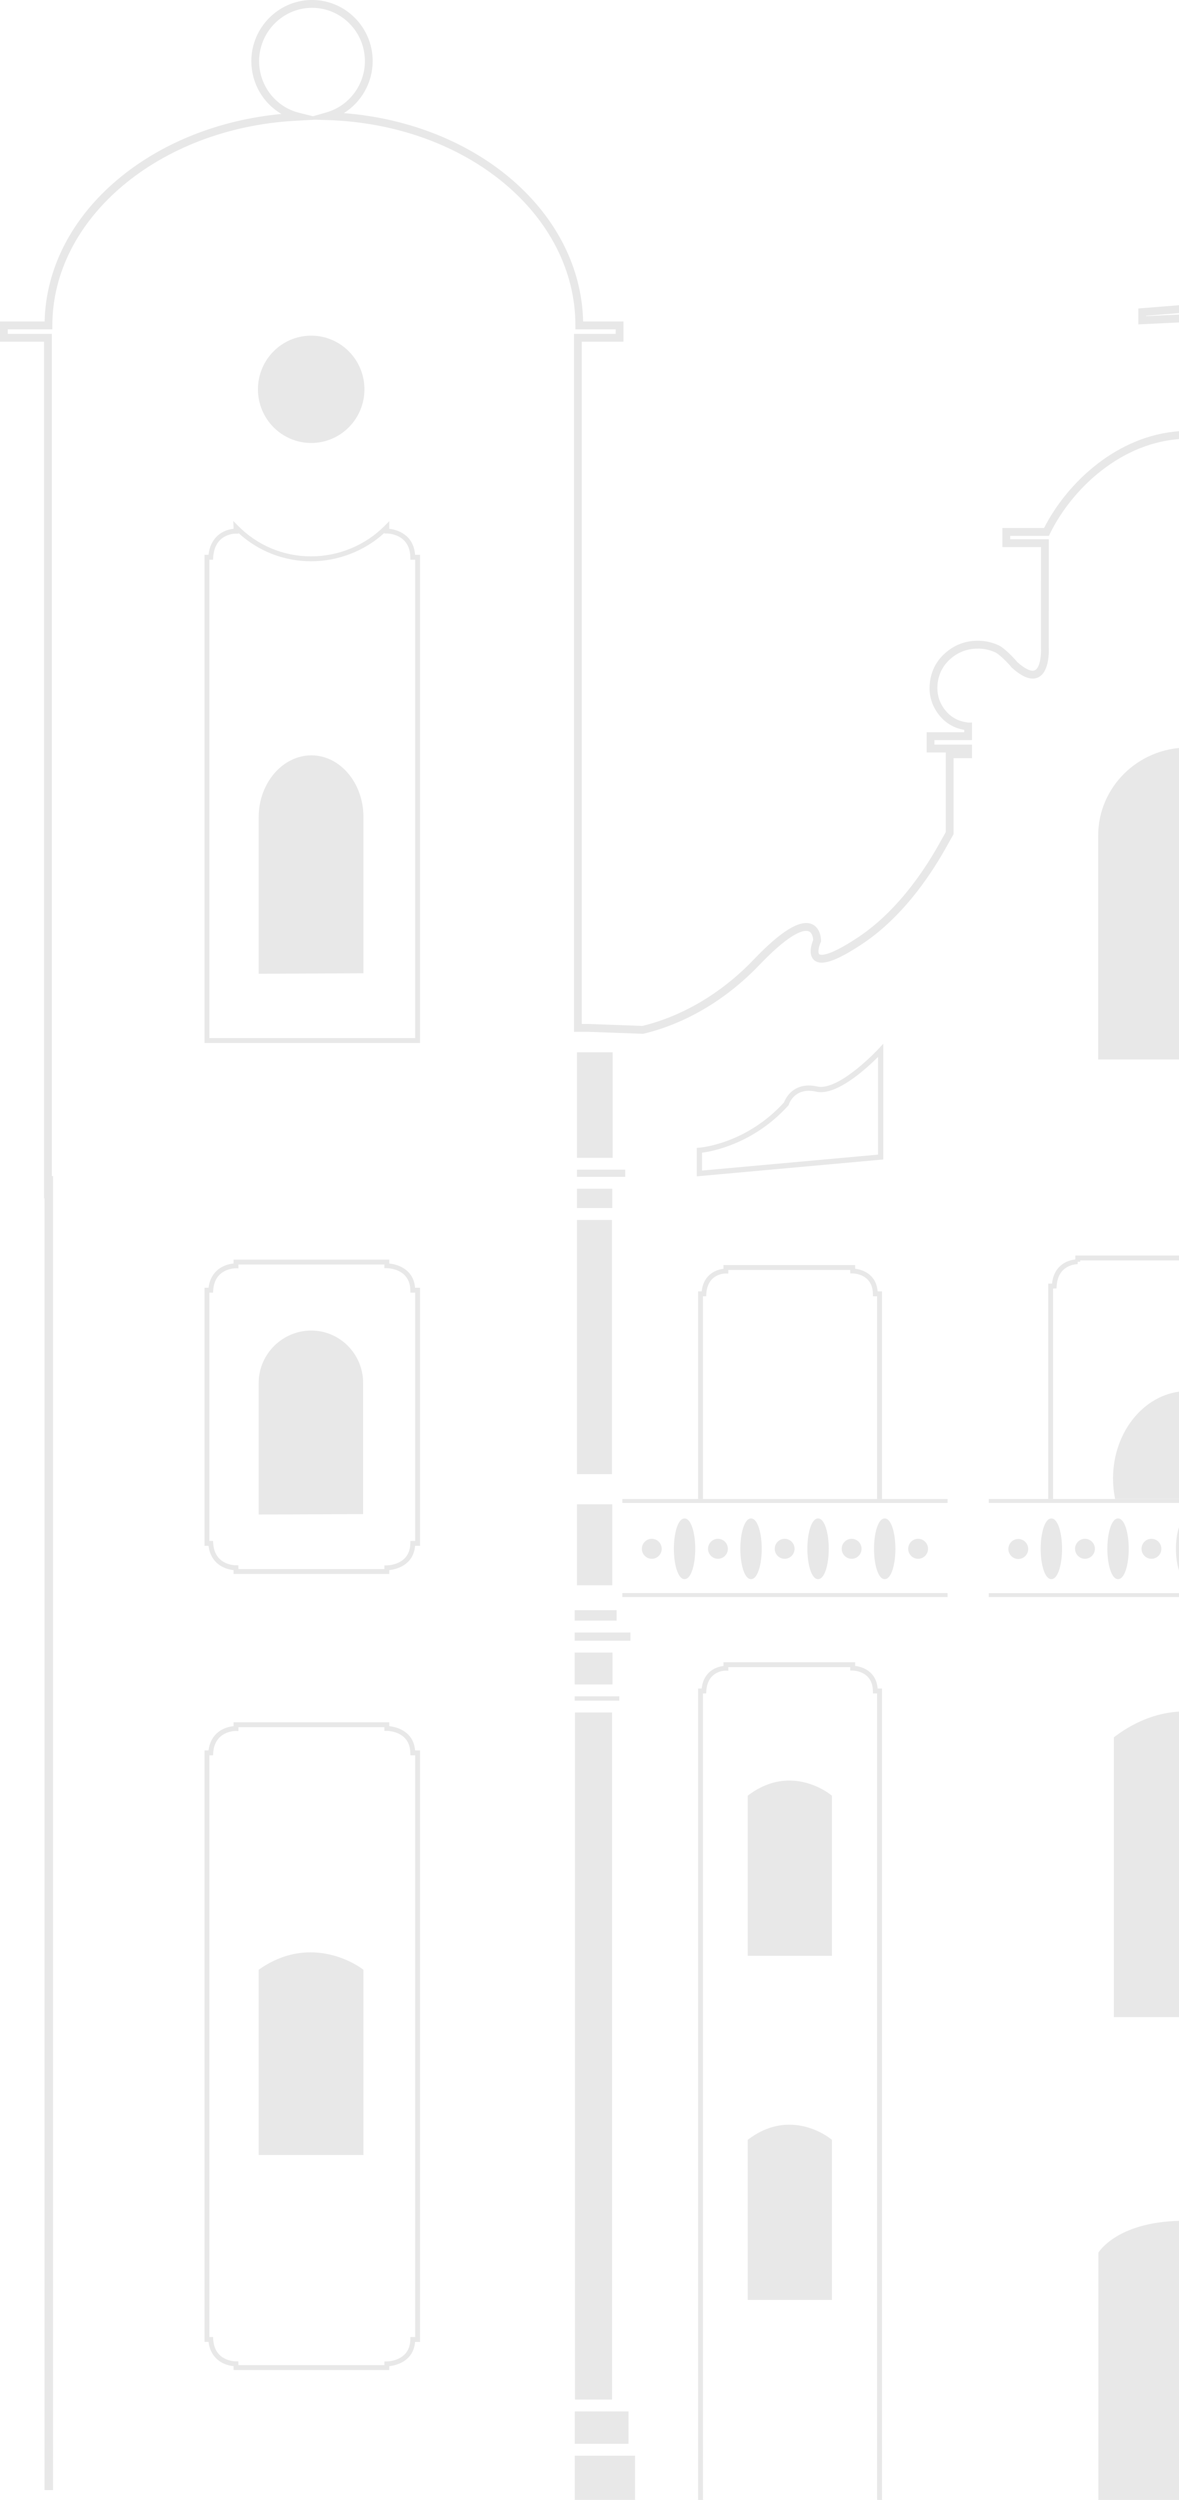 <svg width="554" height="1174" viewBox="0 0 554 1174" fill="none" xmlns="http://www.w3.org/2000/svg">
<g clip-path="url(#clip0)">
<path d="M327.863 539.479L328.592 539.432C328.811 539.418 350.776 537.798 368.781 517.964C369.216 516.784 371.999 510.224 380.04 510.224C381.27 510.224 382.581 510.38 383.936 510.686C384.491 510.811 385.089 510.875 385.714 510.875C396.404 510.876 413.081 492.94 413.248 492.758L414.596 491.297V544.082L327.863 551.927V539.479ZM413.039 495.235C408.758 499.603 395.351 512.444 385.713 512.442C384.974 512.442 384.261 512.366 383.595 512.215C382.351 511.934 381.155 511.792 380.04 511.792C372.418 511.792 370.293 518.33 370.206 518.607L370.155 518.774L370.037 518.903C353.438 537.27 333.456 540.457 329.418 540.923V550.211L413.038 542.648V495.235H413.039Z" fill="#E8E8E8"/>
<path d="M327.405 552.431L327.406 539.047L328.563 538.972C328.782 538.958 350.513 537.358 368.386 517.719C368.964 516.202 371.9 509.765 380.041 509.765C381.308 509.765 382.652 509.924 384.039 510.237C384.561 510.356 385.125 510.415 385.715 510.415C396.234 510.416 412.749 492.626 412.913 492.446L415.055 490.126V544.504L327.405 552.431ZM328.321 539.91L328.32 551.423L414.138 543.661V492.47L413.582 493.072C413.414 493.255 396.628 511.336 385.714 511.336C385.714 511.336 385.714 511.336 385.713 511.336C385.056 511.336 384.425 511.269 383.836 511.137C382.516 510.837 381.239 510.686 380.04 510.686C372.341 510.686 369.668 516.883 369.211 518.125L369.12 518.275C350.939 538.301 328.841 539.878 328.62 539.892L328.321 539.91ZM328.962 550.715V540.513L329.367 540.466C333.202 540.022 353.171 536.883 369.7 518.593L369.769 518.471C369.861 518.176 372.1 511.331 380.04 511.331C381.187 511.331 382.418 511.477 383.696 511.766C384.33 511.909 385.009 511.981 385.714 511.981C395.243 511.981 408.789 498.915 412.715 494.911L413.498 494.112V543.07L328.962 550.715ZM329.877 541.332V549.708L412.582 542.228V496.349C407.029 501.902 394.869 512.904 385.714 512.904C384.942 512.904 384.195 512.823 383.496 512.666C382.283 512.391 381.12 512.253 380.04 512.253C372.762 512.253 370.726 518.481 370.643 518.746L370.494 519.085L370.377 519.215C354.142 537.177 334.607 540.721 329.877 541.332Z" fill="#E8E8E8"/>
<path d="M414.425 703.972H412.138V608.753H410.18L410.161 607.621C409.998 598.179 401.056 598.017 400.676 598.015L399.539 598.009L399.536 596.399H342.235V598.091L341.063 598.062C340.717 598.023 332.455 598.012 331.887 607.67L331.824 608.753H330.319V703.973H328.032V606.45H329.699C330.704 597.867 337.24 596.173 339.949 595.84V594.096H401.824V595.806C404.628 596.171 411.673 597.936 412.392 606.449H414.426V703.972H414.425Z" fill="#E8E8E8"/>
<path d="M414.426 1174H412.139V795.263H410.181L410.162 794.131C409.999 784.689 401.057 784.527 400.677 784.525L399.54 784.519L399.537 782.909H342.236V784.602L341.064 784.573C340.718 784.539 332.456 784.522 331.888 794.18L331.824 795.263H330.319V1174H328.032V792.96H329.699C330.704 784.378 337.24 782.684 339.949 782.351V780.606H401.824V782.316C404.628 782.681 411.673 784.446 412.392 792.959H414.426V1174Z" fill="#E8E8E8"/>
<path d="M182.917 1113H109.757V1111.17C105.303 1110.77 99.008 1108.03 97.996 1099.79H96.095V822.017H97.996C99.013 813.738 105.365 811.013 109.757 810.634V808.808H182.917V810.619C185.99 810.967 194.249 812.762 195.041 822.018H197.365V1099.8H195.041C194.249 1109.05 185.99 1110.85 182.917 1111.19V1113ZM112.045 1110.7H180.631V1108.97L181.774 1108.97C182.215 1108.97 192.624 1108.81 192.812 1098.62L192.833 1097.49H195.079V824.32H192.833L192.812 823.19C192.623 812.966 182.217 812.839 181.774 812.839L180.631 812.838V811.11H112.045V812.916L110.875 812.89C109.814 812.89 100.816 813.181 100.181 823.241L100.112 824.32H98.383V1097.49H100.112L100.181 1098.57C100.816 1108.63 109.818 1108.92 110.843 1108.92H111.986L112.045 1110.7Z" fill="#E8E8E8"/>
<path d="M197.365 489.812L96.095 489.804V260.544H97.988C98.978 251.663 105.352 248.744 109.757 248.338L109.751 247.648L109.601 244.636L111.706 246.78C120.885 256.13 133.131 261.278 146.188 261.278C159.242 261.278 171.916 255.973 180.959 246.724L182.917 244.721V248.322C185.998 248.692 194.291 250.614 195.046 260.543H197.365V489.812ZM98.383 487.499L195.079 487.508V262.847H192.832L192.813 261.716C192.623 250.675 182.217 250.537 181.775 250.537L180.632 250.536V250.236C171.336 258.748 158.936 263.582 146.19 263.582C133.428 263.582 121.406 258.885 112.046 250.299V250.62L110.874 250.591H110.873C109.814 250.591 100.821 250.907 100.181 261.764L100.118 262.847H98.383V487.499H98.383Z" fill="#E8E8E8"/>
<path d="M182.917 739.161H109.757V737.328C105.303 736.927 99.008 734.188 97.996 725.951H96.095V604.742H97.996C99.013 596.463 105.365 593.738 109.757 593.359V591.534H182.917V593.344C185.99 593.692 194.249 595.487 195.041 604.743H197.365V725.952H195.041C194.249 735.209 185.99 737.004 182.917 737.351V739.161ZM112.045 736.858H180.631V735.131L181.774 735.13C182.215 735.128 192.624 734.963 192.812 724.779L192.833 723.648H195.079V607.045H192.833L192.812 605.915C192.623 595.691 182.217 595.564 181.774 595.564L180.631 595.563V593.836H112.045V595.641L110.875 595.614C110.875 595.614 110.875 595.614 110.874 595.614C109.814 595.614 100.816 595.906 100.181 605.966L100.112 607.045H98.383V723.648H100.112L100.181 724.727C100.816 734.789 109.818 735.08 110.843 735.08H111.986L112.045 736.858Z" fill="#E8E8E8"/>
<path d="M494.837 703.971H492.55V602.81H494.324C495.381 593.462 502.47 591.753 505.293 591.446V589.601H557.591V591.904H507.579V592.531H506.436L506.411 593.683V593.68V593.683L506.41 593.598L506.408 593.683L506.41 593.592L506.408 593.683L506.41 593.592L506.381 592.531V593.682V593.669V593.682L506.376 592.531L506.376 593.682V593.679V593.682L506.35 592.531L506.357 593.683C505.432 593.688 497.302 594.021 496.539 603.664H496.538C496.537 603.682 496.536 603.7 496.535 603.718L496.527 603.822C496.525 603.854 496.523 603.884 496.518 603.915L496.522 603.915L496.518 603.915C496.516 603.929 496.514 603.942 496.512 603.956L496.519 603.957L496.512 603.956C496.51 603.968 496.508 603.979 496.505 603.99L496.517 603.991L496.451 605.073L494.838 605.114V703.971H494.837Z" fill="#E8E8E8"/>
<path d="M146.225 208.029C160.044 208.029 171.246 196.747 171.246 182.829C171.246 168.912 160.044 157.629 146.225 157.629C132.407 157.629 121.205 168.912 121.205 182.829C121.205 196.747 132.407 208.029 146.225 208.029Z" fill="#E8E8E8"/>
<path d="M541.055 732.035C543.626 732.035 545.717 729.929 545.717 727.34C545.717 724.75 543.626 722.644 541.055 722.644C538.485 722.644 536.394 724.75 536.394 727.34C536.394 729.929 538.486 732.035 541.055 732.035Z" fill="#E8E8E8"/>
<path d="M525.362 741.589C528.627 741.589 530.389 734.247 530.389 727.34C530.389 720.432 528.627 713.09 525.362 713.09C522.097 713.09 520.335 720.432 520.335 727.34C520.335 734.248 522.096 741.589 525.362 741.589Z" fill="#E8E8E8"/>
<path d="M509.82 732.035C512.391 732.035 514.482 729.929 514.482 727.34C514.482 724.75 512.391 722.644 509.82 722.644C507.249 722.644 505.158 724.75 505.158 727.34C505.158 729.929 507.249 732.035 509.82 732.035Z" fill="#E8E8E8"/>
<path d="M494.024 741.589C497.288 741.589 499.05 734.247 499.05 727.34C499.05 720.432 497.288 713.09 494.024 713.09C490.759 713.09 488.997 720.432 488.997 727.34C488.997 734.248 490.759 741.589 494.024 741.589Z" fill="#E8E8E8"/>
<path d="M478.481 732.124C481.053 732.124 483.144 730.017 483.144 727.429C483.144 724.839 481.053 722.733 478.481 722.733C475.911 722.733 473.82 724.839 473.82 727.429C473.82 730.017 475.911 732.124 478.481 732.124Z" fill="#E8E8E8"/>
<path d="M431.409 732.035C433.98 732.035 436.071 729.929 436.071 727.34C436.071 724.75 433.98 722.644 431.409 722.644C428.838 722.644 426.747 724.75 426.747 727.34C426.747 729.929 428.838 732.035 431.409 732.035Z" fill="#E8E8E8"/>
<path d="M415.716 741.589C418.981 741.589 420.743 734.247 420.743 727.34C420.743 720.432 418.981 713.09 415.716 713.09C412.451 713.09 410.689 720.432 410.689 727.34C410.689 734.248 412.45 741.589 415.716 741.589Z" fill="#E8E8E8"/>
<path d="M400.173 732.035C402.744 732.035 404.835 729.929 404.835 727.34C404.835 724.75 402.744 722.644 400.173 722.644C397.601 722.644 395.51 724.75 395.51 727.34C395.511 729.929 397.602 732.035 400.173 732.035Z" fill="#E8E8E8"/>
<path d="M384.401 741.589C387.665 741.589 389.427 734.247 389.427 727.34C389.427 720.432 387.665 713.09 384.401 713.09C381.136 713.09 379.374 720.432 379.374 727.34C379.374 734.248 381.136 741.589 384.401 741.589Z" fill="#E8E8E8"/>
<path d="M368.702 732.035C371.272 732.035 373.363 729.929 373.363 727.34C373.363 724.751 371.272 722.645 368.702 722.645C366.13 722.645 364.039 724.751 364.039 727.34C364.039 729.929 366.13 732.035 368.702 732.035Z" fill="#E8E8E8"/>
<path d="M352.903 741.589C356.168 741.589 357.93 734.247 357.93 727.34C357.93 720.432 356.168 713.09 352.903 713.09C349.638 713.09 347.876 720.432 347.876 727.34C347.876 734.248 349.638 741.589 352.903 741.589Z" fill="#E8E8E8"/>
<path d="M337.362 732.035C339.933 732.035 342.024 729.929 342.024 727.34C342.024 724.751 339.933 722.645 337.362 722.645C334.792 722.645 332.701 724.751 332.701 727.34C332.701 729.929 334.793 732.035 337.362 732.035Z" fill="#E8E8E8"/>
<path d="M321.668 741.589C324.933 741.589 326.695 734.247 326.695 727.34C326.695 720.432 324.933 713.09 321.668 713.09C318.403 713.09 316.642 720.432 316.642 727.34C316.642 734.248 318.403 741.589 321.668 741.589Z" fill="#E8E8E8"/>
<path d="M306.268 732.035C308.84 732.035 310.931 729.929 310.931 727.34C310.931 724.75 308.84 722.644 306.268 722.644C303.698 722.644 301.607 724.75 301.607 727.34C301.607 729.929 303.698 732.035 306.268 732.035Z" fill="#E8E8E8"/>
<path d="M351.708 843.015C357.739 838.478 364.19 836.177 370.886 836.177C382.27 836.177 390.255 842.764 390.588 843.045L390.918 843.321V918.469H351.34V843.291L351.708 843.015Z" fill="#E8E8E8"/>
<path d="M351.708 1004.63C357.739 1000.09 364.19 997.787 370.886 997.787C382.27 997.787 390.255 1004.37 390.588 1004.65L390.918 1004.93V1080.08H351.34V1004.9L351.708 1004.63Z" fill="#E8E8E8"/>
<path d="M121.951 924.751C129.471 919.506 137.515 916.848 145.861 916.848C160.053 916.848 170.004 924.457 170.421 924.78L170.777 925.056V1012.03H121.556V925.026L121.951 924.751Z" fill="#E8E8E8"/>
<path d="M121.555 649.381C121.567 635.849 132.795 624.841 146.235 624.841C159.682 624.841 170.621 635.859 170.621 649.402V711.045L121.554 711.247V649.381H121.555Z" fill="#E8E8E8"/>
<path d="M121.556 383.657C121.568 367.699 132.834 354.722 146.315 354.722C159.803 354.722 170.778 367.714 170.778 383.684V457.064L121.557 457.306V383.657H121.556Z" fill="#E8E8E8"/>
<path d="M591.847 815.597C581.347 807.696 570.118 803.69 558.477 803.69C558.248 803.69 558.024 803.7 557.797 803.702C557.57 803.7 557.346 803.69 557.117 803.69C545.475 803.69 534.247 807.696 523.747 815.597L523.38 815.873V947.27H557.793H557.803H592.216V815.873L591.847 815.597Z" fill="#E8E8E8"/>
<path d="M557.8 351.075C557.8 351.075 557.797 351.075 557.795 351.075H557.791C534.738 351.215 516.027 369.691 516.027 392.389V497.552H557.791H557.8H599.563V392.389C599.563 369.692 580.852 351.216 557.8 351.075Z" fill="#E8E8E8"/>
<path d="M295.322 1132.44H270.08V1147.64H295.322V1132.44Z" fill="#E8E8E8"/>
<path d="M298.405 1153.22H270.08V1173.96H298.405V1153.22Z" fill="#E8E8E8"/>
<path d="M287.62 804.218H270.171V1126.87H287.62V804.218Z" fill="#E8E8E8"/>
<path d="M296.232 766.645H270.031V770.489H296.232V766.645Z" fill="#E8E8E8"/>
<path d="M291.01 796.616H270.031V798.642H291.01V796.616Z" fill="#E8E8E8"/>
<path d="M287.815 776.064H270.031V791.04H287.815V776.064Z" fill="#E8E8E8"/>
<path d="M289.741 756.155H270.031V761.069H289.741V756.155Z" fill="#E8E8E8"/>
<path d="M287.562 572.911H271.118V692.292H287.562V572.911Z" fill="#E8E8E8"/>
<path d="M293.786 549.301H271.118V552.661H293.786V549.301Z" fill="#E8E8E8"/>
<path d="M287.709 558.237H271.118V567.301H287.709V558.237Z" fill="#E8E8E8"/>
<path d="M287.709 706.448H271.118V744.481H287.709V706.448Z" fill="#E8E8E8"/>
<path d="M287.889 494.186H271.102V543.725H287.889V494.186Z" fill="#E8E8E8"/>
<path d="M557.799 703.943H557.79H464.608V705.786H557.79H557.799H650.981V703.943H557.799Z" fill="#E8E8E8"/>
<path d="M445.26 703.965H292.431V705.806H445.26V703.965Z" fill="#E8E8E8"/>
<path d="M445.26 748.145H292.431V749.986H445.26V748.145Z" fill="#E8E8E8"/>
<path d="M557.593 748.166H464.608V750.009H557.593V748.166Z" fill="#E8E8E8"/>
<path d="M557.799 1042.93C557.799 1042.93 557.796 1042.93 557.795 1042.93H557.79C525.16 1042.49 516.112 1057.89 516.112 1057.89V1174H557.79H557.799H599.477V1057.89C599.477 1057.89 590.429 1042.49 557.799 1042.93Z" fill="#E8E8E8"/>
<path d="M557.8 653.273C557.8 653.273 557.797 653.273 557.795 653.273H557.791C538.583 653.442 523.001 671.782 523.001 694.308C523.001 697.627 523.348 700.851 523.986 703.943H557.791H557.8H591.604C592.243 700.851 592.589 697.627 592.589 694.308C592.589 671.782 577.007 653.442 557.8 653.273Z" fill="#E8E8E8"/>
<path d="M557.591 741.589C554.326 741.589 552.564 734.247 552.564 727.34C552.564 720.432 554.326 713.09 557.591 713.09C560.856 713.09 562.618 720.432 562.618 727.34C562.618 734.248 560.857 741.589 557.591 741.589Z" fill="#E8E8E8"/>
<path d="M1095.31 562.755H1091.65V156.789H1112.34V154.658H1091.4V152.816C1091.4 102.532 1041.34 60.327 977.43 56.732L967.964 56.208L962.139 56.388C896.806 58.404 845.629 100.761 845.629 152.816V154.658H826.697V156.789H846.281V484.56H839.477L813.806 485.489L813.569 485.434C802.255 482.785 780.144 475.071 759.179 453.163C743.466 436.743 737.697 436.648 735.949 437.371C734.287 438.056 733.945 440.491 733.875 441.377C734.614 443.161 736.393 448.342 733.419 450.904C730.082 453.778 723.106 451.42 710.8 443.258C692.733 431.277 679.809 412.703 672.147 399.231C671.096 397.374 668.96 393.571 668.164 392.151L667.927 391.729V356.053H659.254V349.677H676.912V347.546H659.254V339.319H661.083C661.137 339.319 661.182 339.319 661.22 339.319C661.404 339.263 661.618 339.215 661.952 339.166C666.377 338.532 669.952 336.302 672.579 332.535C674.855 329.269 675.83 325.567 675.478 321.529C674.998 316.028 672.444 311.547 667.888 308.209C664.47 305.705 660.482 304.487 656.045 304.591C653.213 304.657 650.534 305.294 648.082 306.485C646.484 307.261 642.053 311.585 640.829 313.251L640.575 313.532C635.41 318.163 631.328 319.646 628.095 318.066C622.765 315.46 623.126 305.455 623.205 304.045L623.176 253.232H641.321V251.642H623.135L622.632 250.614C612.211 229.322 588.804 207.292 560.002 206.073L558.25 206V147.548L577.46 148.469V148.265L558.25 146.73V125.219H558.002V121.534H561.909V143.324L581.119 144.86V152.334L561.909 151.413V202.489C590.939 204.531 614.477 226.443 625.401 247.956H644.98V256.916H626.837L626.864 304.151L626.861 304.207C626.691 307.114 627.161 313.516 629.694 314.751C631.353 315.558 634.303 314.19 638.011 310.896C639.416 309.08 644.092 304.331 646.492 303.166C649.417 301.744 652.602 300.984 655.96 300.907C661.23 300.781 665.958 302.239 670.04 305.229C675.489 309.222 678.544 314.598 679.122 321.206C679.552 326.132 678.358 330.656 675.572 334.652C672.429 339.159 668.172 341.88 662.912 342.745V343.86H680.571V353.361H671.586V390.758C672.507 392.401 674.368 395.712 675.323 397.401C682.784 410.521 695.347 428.595 712.811 440.177C727.867 450.162 730.758 448.339 731.037 448.101C731.799 447.448 731.307 444.593 730.36 442.477L730.201 442.125L730.197 441.736C730.195 441.493 730.188 435.761 734.561 433.959C740.022 431.706 748.938 437.152 761.812 450.604C781.978 471.677 803.17 479.178 814.16 481.786L839.409 480.874L842.62 480.873V160.474H823.036V150.973H841.989C843.128 99.81 891.521 58.083 954.408 53.122C946.182 47.976 940.879 38.778 940.879 28.701C940.879 12.867 953.668 -0.013 969.389 -0.013H969.549C969.624 -0.013 969.699 -0.01 969.773 -0.005C985.281 0.203 997.896 13.08 997.896 28.701C997.896 39.15 992.36 48.483 983.766 53.517C1013.19 56.31 1040.36 67.153 1060.8 84.368C1082.36 102.519 1094.47 126.107 1095.04 150.974H1116V160.475H1095.3V562.755H1095.31ZM969.371 3.672C955.688 3.672 944.539 14.9 944.539 28.701C944.539 39.831 951.959 49.73 962.583 52.774L968.92 54.59L975.334 53.006C986.465 50.257 994.239 40.263 994.239 28.702C994.239 15.087 983.242 3.862 969.727 3.682L969.559 3.675C969.537 3.675 969.515 3.675 969.493 3.675L969.371 3.672ZM24.354 562.755H20.695V160.474H0V150.973H20.964C21.534 126.106 33.639 102.518 55.196 84.367C75.644 67.15 102.806 56.307 132.232 53.516C123.638 48.483 118.102 39.149 118.102 28.7C118.102 13.079 130.718 0.202 146.226 -0.005C146.299 -0.011 146.374 -0.014 146.449 -0.014H146.609C162.33 -0.014 175.119 12.867 175.119 28.7C175.119 38.777 169.817 47.974 161.59 53.121C224.477 58.082 272.87 99.809 274.009 150.972H292.961V160.473H273.378V480.875H276.523L301.838 481.789C312.827 479.181 334.019 471.679 354.185 450.606C367.059 437.154 375.973 431.708 381.436 433.962C385.809 435.764 385.802 441.496 385.8 441.739L385.797 442.128L385.637 442.483C384.69 444.597 384.199 447.452 384.96 448.106C385.241 448.345 388.133 450.166 403.187 440.182C420.651 428.6 433.215 410.526 440.678 397.401C441.632 395.715 443.491 392.404 444.413 390.762V353.365H435.428V343.864H453.087V342.749C447.827 341.884 443.57 339.163 440.426 334.655C437.64 330.66 436.447 326.136 436.877 321.21C437.454 314.601 440.509 309.225 445.958 305.232C450.04 302.241 454.785 300.786 460.039 300.91C463.396 300.988 466.582 301.748 469.507 303.17C471.907 304.335 476.582 309.083 477.988 310.899C481.696 314.195 484.646 315.564 486.305 314.755C488.839 313.519 489.308 307.116 489.138 304.211L489.135 304.1L489.163 256.921H471.019V247.961H490.599C501.522 226.447 525.061 204.536 554.091 202.494V151.417L534.881 152.339V144.865L554.091 143.329V121.538H557.998V125.223H557.75V146.734L538.54 148.27V148.474L557.75 147.552V206.004L555.998 206.078C527.196 207.296 503.789 229.326 493.369 250.619L492.866 251.647H474.679V253.236H492.825L492.795 304.049C492.874 305.46 493.235 315.465 487.905 318.071C484.671 319.649 480.591 318.167 475.426 313.536L475.171 313.256C473.947 311.589 469.517 307.267 467.919 306.49C465.467 305.299 462.788 304.661 459.956 304.596C455.521 304.5 451.531 305.71 448.112 308.214C443.557 311.553 441.003 316.034 440.523 321.534C440.171 325.571 441.146 329.274 443.422 332.539C446.049 336.305 449.624 338.537 454.049 339.171C454.386 339.219 454.602 339.268 454.782 339.324C454.82 339.324 454.865 339.324 454.918 339.324H456.747V347.551H439.088V349.681H456.747V356.058H448.074V391.734L447.837 392.155C447.04 393.574 444.905 397.378 443.857 399.231C436.193 412.706 423.268 431.28 405.202 443.262C392.895 451.424 385.919 453.781 382.582 450.908C379.608 448.345 381.387 443.164 382.126 441.38C382.056 440.494 381.714 438.052 380.042 437.371C378.287 436.654 372.514 436.768 356.822 453.167C335.858 475.075 313.747 482.789 302.432 485.438L302.195 485.493L276.459 484.562L269.721 484.563V156.789H289.304V154.658H270.373V152.816C270.373 100.762 219.196 58.405 153.863 56.388L148.036 56.208L138.569 56.732C74.663 60.327 24.603 102.532 24.603 152.816V154.658H3.659V156.789H24.354V562.755ZM146.42 3.673L146.286 3.68C132.757 3.862 121.76 15.085 121.76 28.701C121.76 40.263 129.534 50.256 140.665 53.005L147.079 54.589L153.416 52.773C164.04 49.729 171.46 39.831 171.46 28.7C171.46 14.9 160.312 3.672 146.609 3.672L146.441 3.675L146.42 3.673Z" fill="#E8E8E8"/>
<path d="M442.263 398.331L441.72 399.286C441.808 399.135 442.005 398.787 442.263 398.331Z" fill="#E8E8E8"/>
</g>
<g><path fill="#E8E8E8" fill-opacity="1" stroke="#E8E8E8" stroke-opacity="1" stroke-width="4" stroke-dasharray="none" stroke-linejoin="miter" stroke-linecap="butt" stroke-dashoffset="" fill-rule="nonzero" opacity="1" marker-start="" marker-mid="" marker-end="" d="M22.921,552.318 L22.921,1169.387 " id="svg_54" class="selected"/></g>
<defs>
<clipPath id="clip0">
<rect width="1116" height="1174" fill="white"/>
</clipPath>
</defs>
</svg>
